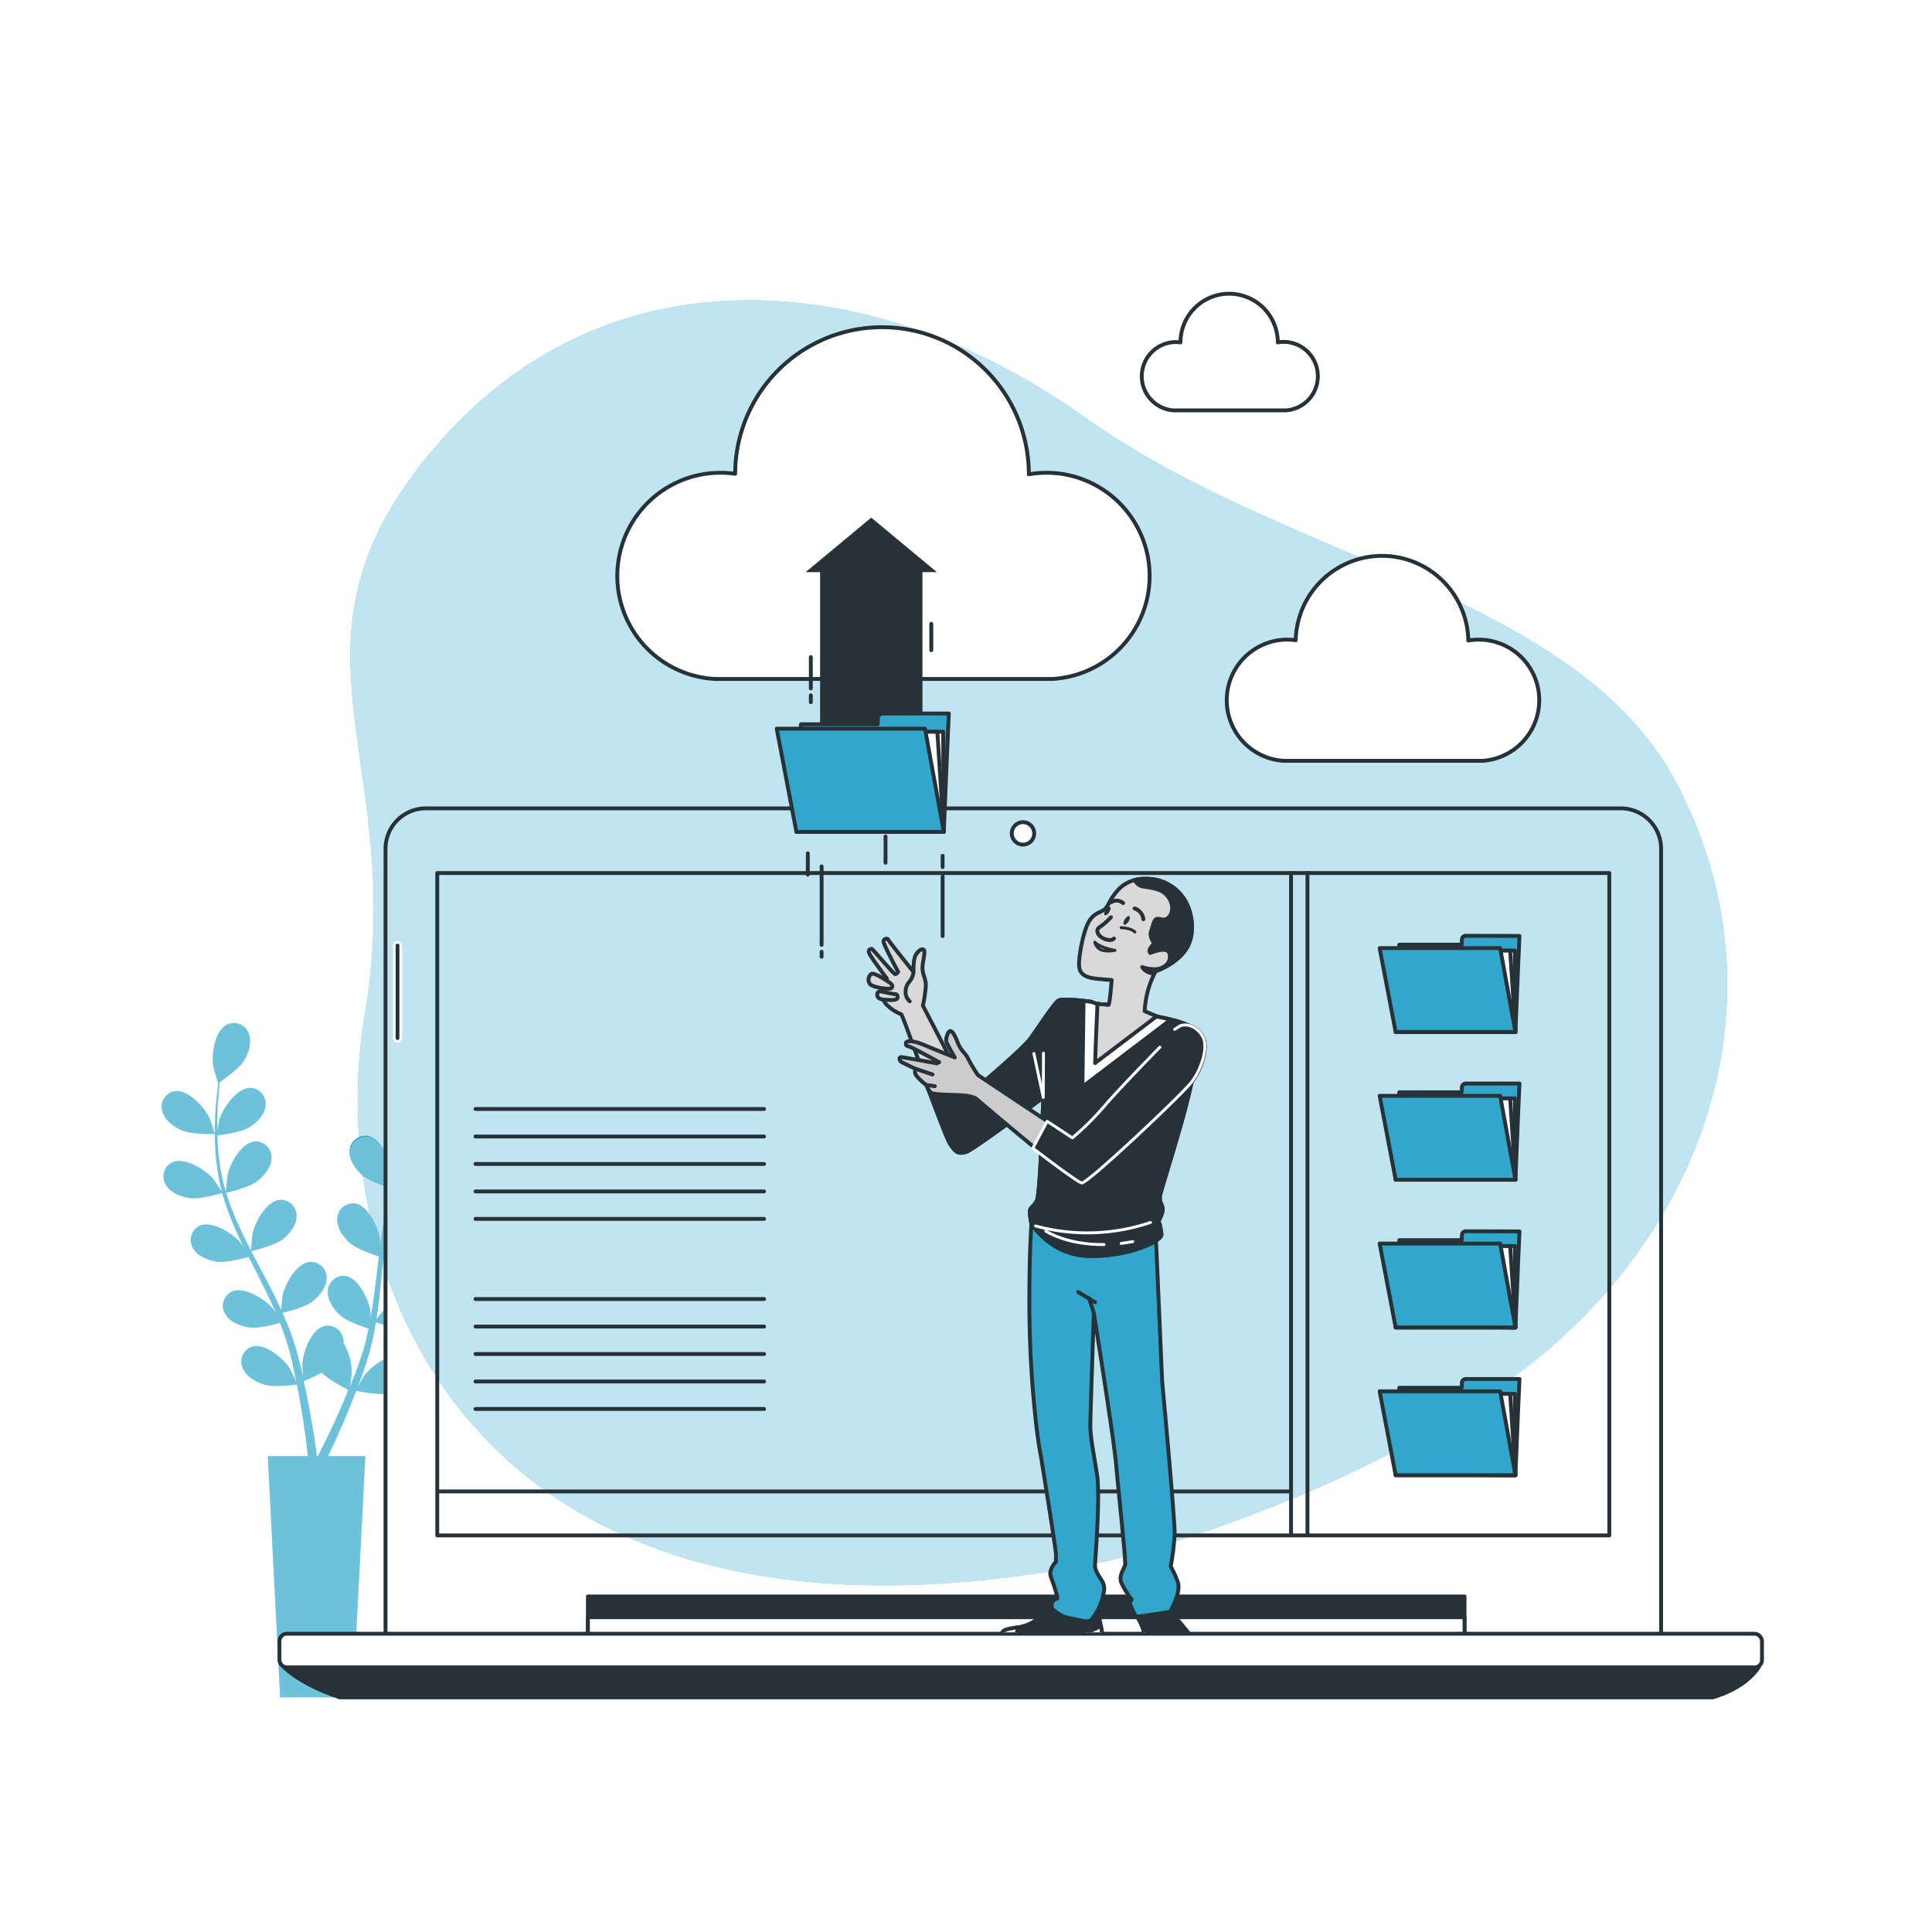 <svg class="animated" id="freepik_stories-upload" xmlns="http://www.w3.org/2000/svg" xmlns:xlink="http://www.w3.org/1999/xlink" viewBox="0 0 500 500" version="1.1" xmlns:svgjs="http://svgjs.com/svgjs"><style>svg#freepik_stories-upload:not(.animated) .animable {opacity: 0;}svg#freepik_stories-upload.animated #freepik--background-simple--inject-224 {animation: 1s 1 forwards cubic-bezier(.36,-0.01,.5,1.38) lightSpeedLeft;animation-delay: 0s;}svg#freepik_stories-upload.animated #freepik--Plants--inject-224 {animation: 1s 1 forwards cubic-bezier(.36,-0.01,.5,1.38) lightSpeedRight;animation-delay: 0s;}svg#freepik_stories-upload.animated #freepik--Device--inject-224 {animation: 1s 1 forwards cubic-bezier(.36,-0.01,.5,1.38) slideRight;animation-delay: 0s;}svg#freepik_stories-upload.animated #freepik--Character--inject-224 {animation: 1s 1 forwards cubic-bezier(.36,-0.01,.5,1.38) zoomIn;animation-delay: 0s;}svg#freepik_stories-upload.animated #freepik--Clouds--inject-224 {animation: 1s 1 forwards cubic-bezier(.36,-0.01,.5,1.38) slideDown;animation-delay: 0s;}            @keyframes lightSpeedLeft {              from {                transform: translate3d(-50%, 0, 0) skewX(20deg);                opacity: 0;              }              60% {                transform: skewX(-10deg);                opacity: 1;              }              80% {                transform: skewX(2deg);              }              to {                opacity: 1;                transform: translate3d(0, 0, 0);              }            }                    @keyframes lightSpeedRight {              from {                transform: translate3d(50%, 0, 0) skewX(-20deg);                opacity: 0;              }              60% {                transform: skewX(10deg);                opacity: 1;              }              80% {                transform: skewX(-2deg);              }              to {                opacity: 1;                transform: translate3d(0, 0, 0);              }            }                    @keyframes slideRight {                0% {                    opacity: 0;                    transform: translateX(30px);                }                100% {                    opacity: 1;                    transform: translateX(0);                }            }                    @keyframes zoomIn {                0% {                    opacity: 0;                    transform: scale(0.5);                }                100% {                    opacity: 1;                    transform: scale(1);                }            }                    @keyframes slideDown {                0% {                    opacity: 0;                    transform: translateY(-30px);                }                100% {                    opacity: 1;                    transform: translateY(0);                }            }        </style><g id="freepik--background-simple--inject-224" class="animable" style="transform-origin: 268.832px 243.996px;"><path d="M286.92,403.93S358,386.7,402,348.14s57.89-96,32-145.26-100.23-57.08-153.43-95-122-44.78-167,6.71-7.75,80.67-19.14,147.74S121.23,437.65,286.92,403.93Z" style="fill: rgb(48, 167, 203); transform-origin: 268.832px 243.996px;" id="el8qvydo6s5v4" class="animable"></path><g id="elkzb7rsbwqwh"><path d="M286.92,403.93S358,386.7,402,348.14s57.89-96,32-145.26-100.23-57.08-153.43-95-122-44.78-167,6.71-7.75,80.67-19.14,147.74S121.23,437.65,286.92,403.93Z" style="fill: rgb(255, 255, 255); opacity: 0.7; transform-origin: 268.832px 243.996px;" class="animable"></path></g></g><g id="freepik--Plants--inject-224" class="animable" style="transform-origin: 85.935px 352.018px;"><g style="clip-path: url(&quot;#freepik--clip-path--inject-224&quot;); transform-origin: 85.935px 352.018px;" id="elv3ve1h3fq7" class="animable"><path d="M108.24,293.87c.06,0,1.1-4,1.14-4.29.42-3-.55-9.18-3.65-10.68a4.08,4.08,0,0,0-5.55,2.46c-.83,2.28.23,5.09,1.47,7C103.12,290.64,108.24,293.86,108.24,293.87Z" style="fill: rgb(48, 167, 203); transform-origin: 104.679px 286.206px;" id="ellg619fw3y4d" class="animable"></path><path d="M126.29,272c-3.43-.36-7.49,4.33-8.75,7.14-.1.24-1.36,4.24-1.3,4.23h.08c-.65.74-1.34,1.54-2.07,2.42-1.34,1.65-2.84,3.52-4.33,5.67a71.2,71.2,0,0,0-4.49,7.15,52.4,52.4,0,0,0-3.84,8.64l0,.11c0-1,0-3.83-.06-4.05-.39-3.05-3-8.71-6.34-9.34a4.07,4.07,0,0,0-4.7,3.84c-.2,2.42,1.56,4.85,3.27,6.38,1.93,1.72,7.3,3.4,7.73,3.53A71.06,71.06,0,0,0,99.19,317c-.33,1.84-.6,3.7-.85,5.58,0-.87,0-1.65,0-1.76-.39-3.05-3-8.72-6.34-9.34a4.07,4.07,0,0,0-4.7,3.83c-.2,2.43,1.56,4.85,3.27,6.38s6.29,3.07,7.49,3.46l-.27,2.16c-.41,3.45-.81,6.91-1.3,10.28-.17,1.19-.39,2.35-.6,3.52,0-.78,0-1.43,0-1.53-.4-3.05-3-8.71-6.34-9.34a4.07,4.07,0,0,0-4.7,3.84c-.2,2.42,1.56,4.85,3.27,6.38s5.84,2.92,7.27,3.38c-.25,1.19-.5,2.38-.79,3.52-.22.77-.38,1.53-.65,2.3s-.49,1.51-.73,2.26c-.52,1.42-1,2.89-1.58,4.27-.37,1-.74,1.87-1.11,2.78.19-1.18.51-3.5.51-3.7a15.86,15.86,0,0,0-2.12-7.7,4.54,4.54,0,0,0-.06-.9,4.07,4.07,0,0,0-5-3.46c-3.33.89-5.44,6.73-5.6,9.8,0,.18.11,2.16.2,3.41-.16-.73-.32-1.43-.5-2.17-.35-1.48-.74-2.94-1.16-4.51-.22-.75-.45-1.51-.69-2.27s-.53-1.55-.8-2.33c-.66-1.8-1.41-3.6-2.21-5.38,1.29-.31,5.85-1.48,7.68-2.88s3.75-3.69,3.73-6.12a4.07,4.07,0,0,0-4.4-4.17c-3.42.37-6.4,5.82-7,8.84,0,.19-.24,2.4-.33,3.61-.49-1.07-1-2.14-1.5-3.21-1.53-3.08-3.18-6.15-4.8-9.22l-1.48-2.83c.46-.11,5.91-1.37,8-2.95,1.82-1.39,3.76-3.68,3.74-6.11a4.08,4.08,0,0,0-4.4-4.18c-3.43.37-6.4,5.83-7,8.84,0,.23-.34,3.41-.37,4.23-1.08-2.08-2.13-4.16-3.09-6.25a70,70,0,0,1-3.36-8.69c.21,0,5.91-1.34,8-2.95,1.82-1.4,3.75-3.69,3.73-6.12a4.07,4.07,0,0,0-4.4-4.17c-3.42.37-6.39,5.83-7,8.84,0,.2-.26,2.62-.34,3.78l-.19,0a51.43,51.43,0,0,1-1.75-9.2c-.2-1.71-.28-3.36-.33-5,1.08-.13,6-.79,8.08-2s4.14-3.26,4.39-5.68a4.08,4.08,0,0,0-3.92-4.63c-3.44,0-7,5.09-7.94,8,0,.16-.4,1.83-.63,3.06,0-.73,0-1.47,0-2.17,0-2.6.17-5,.34-7.1.1-1.2.21-2.28.33-3.29,1-.69,5-3.5,6.21-5.51s2.17-4.79,1.28-7.06a4.08,4.08,0,0,0-5.61-2.3C55.51,266.83,54.7,273,55.21,276c0,.27,1.2,4.29,1.25,4.25l.06,0c-.13,1-.26,2-.39,3.16-.21,2.11-.42,4.5-.48,7.11a71.89,71.89,0,0,0,.2,8.45,53,53,0,0,0,1.56,9.32s0,.08,0,.11c-.55-.85-2.14-3.18-2.28-3.35-2-2.32-7.27-5.63-10.44-4.29a4.07,4.07,0,0,0-1.81,5.79c1.17,2.14,4,3.19,6.25,3.52,2.56.37,8-1.19,8.39-1.32a72.55,72.55,0,0,0,3.27,9.06c.74,1.72,1.54,3.43,2.37,5.13-.49-.72-.94-1.36-1-1.45-2-2.32-7.27-5.63-10.44-4.29A4.09,4.09,0,0,0,49.94,323c1.17,2.13,4,3.19,6.25,3.52s6.94-.91,8.16-1.25l1,1.95c1.56,3.11,3.14,6.21,4.59,9.3.51,1.08,1,2.17,1.44,3.26-.44-.64-.81-1.17-.88-1.25-2-2.33-7.27-5.64-10.44-4.29a4.07,4.07,0,0,0-1.8,5.79c1.17,2.13,4,3.18,6.25,3.52s6.48-.79,7.93-1.19c.45,1.12.89,2.26,1.27,3.37.25.77.53,1.49.74,2.27s.42,1.54.64,2.29c.35,1.48.72,3,1,4.44.22,1,.42,2,.61,2.93-.49-1.09-1.51-3.2-1.62-3.37-1.63-2.6-6.33-6.67-9.67-5.82a4.07,4.07,0,0,0-2.66,5.45c.84,2.28,3.45,3.75,5.65,4.42,2.42.74,7.77.06,8.44,0,.32,1.6.62,3.16.87,4.63.91,5.12,1.46,9.41,1.81,12.42.06.53.11,1,.16,1.46H69.31l3.19,62.42H91.34l3.2-62.42H84.88l.22-.44c1.32-2.77,3.16-6.73,5.15-11.59.63-1.53,1.27-3.18,1.92-4.88.64.13,6,1.21,8.42.65,2.24-.5,5-1.77,6-4a4.08,4.08,0,0,0-2.25-5.63c-3.27-1.1-8.25,2.61-10.08,5.08-.11.15-1.1,1.87-1.71,3,.26-.7.52-1.37.78-2.09.52-1.42,1-2.86,1.52-4.4.22-.75.45-1.51.68-2.28s.41-1.58.62-2.38c.44-1.87.8-3.78,1.12-5.71,1.24.45,5.69,2,8,1.84s5.17-1,6.49-3a4.07,4.07,0,0,0-1.37-5.91c-3.06-1.58-8.55,1.33-10.73,3.5-.13.13-1.52,1.87-2.27,2.83.19-1.16.37-2.32.52-3.51.42-3.41.75-6.88,1.08-10.34l.33-3.17c.44.16,5.69,2.11,8.27,1.93,2.29-.16,5.16-1,6.49-3a4.07,4.07,0,0,0-1.37-5.91c-3.06-1.58-8.55,1.33-10.73,3.5-.16.17-2.16,2.66-2.64,3.32.25-2.32.52-4.64.87-6.91a72.22,72.22,0,0,1,2-9.1c.2.08,5.67,2.14,8.31,2,2.29-.16,5.16-1,6.49-3a4.07,4.07,0,0,0-1.37-5.91c-3.06-1.58-8.55,1.33-10.73,3.5-.14.15-1.66,2.05-2.37,3l-.17-.09a51.47,51.47,0,0,1,3.61-8.64c.78-1.54,1.62-3,2.46-4.32,1,.49,5.47,2.67,7.87,2.76s5.25-.42,6.79-2.3a4.09,4.09,0,0,0-.71-6c-2.87-1.91-8.65.39-11,2.3-.13.11-1.35,1.31-2.22,2.21.39-.61.78-1.25,1.17-1.83,1.44-2.17,2.89-4.07,4.19-5.74.75-.94,1.44-1.78,2.1-2.56,1.21,0,6.09-.17,8.22-1.17s4.46-2.8,5-5.18A4.08,4.08,0,0,0,126.29,272ZM88.37,364c-2.07,4.76-4,8.65-5.35,11.35-.27.54-.52,1-.75,1.47H82c-.07-.53-.14-1.1-.23-1.75-.42-3-1.08-7.36-2.1-12.5-.32-1.63-.69-3.36-1.09-5.14a45,45,0,0,0,4.71-2.21c1.76,1.91,6.28,4.14,6.86,4.43C89.58,361.14,89,362.6,88.37,364Z" style="fill: rgb(48, 167, 203); transform-origin: 86.17px 352.018px;" id="elznnyiieemte" class="animable"></path><path d="M47.08,292.54c2.47,1.08,8.52.94,8.53.94s-1.3-4-1.42-4.2c-1.33-2.77-5.52-7.36-8.94-6.89a4.08,4.08,0,0,0-3.27,5.1C42.55,289.86,45,291.62,47.08,292.54Z" style="fill: rgb(48, 167, 203); transform-origin: 48.723px 287.921px;" id="elzsg8oqkvpno" class="animable"></path><g id="elciq33v5chs"><path d="M47.08,292.54c2.47,1.08,8.52.94,8.53.94s-1.3-4-1.42-4.2c-1.33-2.77-5.52-7.36-8.94-6.89a4.08,4.08,0,0,0-3.27,5.1C42.55,289.86,45,291.62,47.08,292.54Z" style="fill: rgb(255, 255, 255); opacity: 0.3; transform-origin: 48.723px 287.921px;" class="animable"></path></g><g id="elnf7j5667j4k"><path d="M108.24,293.87c.06,0,1.1-4,1.14-4.29.42-3-.55-9.18-3.65-10.68a4.08,4.08,0,0,0-5.55,2.46c-.83,2.28.23,5.09,1.47,7C103.12,290.64,108.24,293.86,108.24,293.87Z" style="fill: rgb(255, 255, 255); opacity: 0.3; transform-origin: 104.679px 286.206px;" class="animable"></path></g><g id="elgwf7nka43qc"><path d="M57.56,308.73a72.55,72.55,0,0,0,3.27,9.06c.74,1.72,1.54,3.43,2.37,5.13-.49-.72-.94-1.36-1-1.45-2-2.32-7.27-5.63-10.44-4.29A4.09,4.09,0,0,0,49.94,323c1.17,2.13,4,3.19,6.25,3.52s6.94-.91,8.16-1.25l1,1.95c1.56,3.11,3.14,6.21,4.59,9.3.51,1.08,1,2.17,1.44,3.26-.44-.64-.81-1.17-.88-1.25-2-2.33-7.27-5.64-10.44-4.29a4.07,4.07,0,0,0-1.8,5.79c1.17,2.13,4,3.18,6.25,3.52s6.48-.79,7.93-1.19c.45,1.12.89,2.26,1.27,3.37.25.77.53,1.49.74,2.27s.42,1.54.64,2.29c.35,1.48.72,3,1,4.44.22,1,.42,2,.61,2.93-.49-1.09-1.51-3.2-1.62-3.37-1.63-2.6-6.33-6.67-9.67-5.82a4.07,4.07,0,0,0-2.66,5.45c.84,2.28,3.45,3.75,5.65,4.42,2.42.74,7.77.06,8.44,0,.32,1.6.62,3.16.87,4.63.91,5.12,1.46,9.41,1.81,12.42.06.53.11,1,.16,1.46H69.31l3.19,62.42H91.34l3.2-62.42H84.88l.22-.44c1.32-2.77,3.16-6.73,5.15-11.59.63-1.53,1.27-3.18,1.92-4.88.64.13,6,1.21,8.42.65,2.24-.5,5-1.77,6-4a4.08,4.08,0,0,0-2.25-5.63c-3.27-1.1-8.25,2.61-10.08,5.08-.11.15-1.1,1.87-1.71,3,.26-.7.52-1.37.78-2.09.52-1.42,1-2.86,1.52-4.4.22-.75.45-1.51.68-2.28s.41-1.58.62-2.38c.44-1.87.8-3.78,1.12-5.71,1.24.45,5.69,2,8,1.84s5.17-1,6.49-3a4.07,4.07,0,0,0-1.37-5.91c-3.06-1.58-8.55,1.33-10.73,3.5-.13.13-1.52,1.87-2.27,2.83.19-1.16.37-2.32.52-3.51.42-3.41.75-6.88,1.08-10.34l.33-3.17c.44.16,5.69,2.11,8.27,1.93,2.29-.16,5.16-1,6.49-3a4.07,4.07,0,0,0-1.37-5.91c-3.06-1.58-8.55,1.33-10.73,3.5-.16.17-2.16,2.66-2.64,3.32.25-2.32.52-4.64.87-6.91a72.22,72.22,0,0,1,2-9.1c.2.08,5.67,2.14,8.31,2,2.29-.16,5.16-1,6.49-3a4.07,4.07,0,0,0-1.37-5.91c-3.06-1.58-8.55,1.33-10.73,3.5-.14.15-1.66,2.05-2.37,3l-.17-.09a51.47,51.47,0,0,1,3.61-8.64c.78-1.54,1.62-3,2.46-4.32,1,.49,5.47,2.67,7.87,2.76s5.25-.42,6.79-2.3a4.09,4.09,0,0,0-.71-6c-2.87-1.91-8.65.39-11,2.3-.13.11-1.35,1.31-2.22,2.21.39-.61.78-1.25,1.17-1.83,1.44-2.17,2.89-4.07,4.19-5.74.75-.94,1.44-1.78,2.1-2.56,1.21,0,6.09-.17,8.22-1.17s4.46-2.8,5-5.18a4.08,4.08,0,0,0-3.41-5c-3.43-.36-7.49,4.33-8.75,7.14-.1.24-1.36,4.24-1.3,4.23h.08c-.65.74-1.34,1.54-2.07,2.42-1.34,1.65-2.84,3.52-4.33,5.67a71.2,71.2,0,0,0-4.49,7.15,52.4,52.4,0,0,0-3.84,8.64l0,.11c0-1,0-3.83-.06-4.05-.39-3.05-3-8.71-6.34-9.34a4.07,4.07,0,0,0-4.7,3.84c-.2,2.42,1.56,4.85,3.27,6.38,1.93,1.72,7.3,3.4,7.73,3.53A71.06,71.06,0,0,0,99.19,317c-.33,1.84-.6,3.7-.85,5.58,0-.87,0-1.65,0-1.76-.39-3.05-3-8.72-6.34-9.34a4.07,4.07,0,0,0-4.7,3.83c-.2,2.43,1.56,4.85,3.27,6.38s6.29,3.07,7.49,3.46l-.27,2.16c-.41,3.45-.81,6.91-1.3,10.28-.17,1.19-.39,2.35-.6,3.52,0-.78,0-1.43,0-1.53-.4-3.05-3-8.71-6.34-9.34a4.07,4.07,0,0,0-4.7,3.84c-.2,2.42,1.56,4.85,3.27,6.38s5.84,2.92,7.27,3.38c-.25,1.19-.5,2.38-.79,3.52-.22.77-.38,1.53-.65,2.3s-.49,1.51-.73,2.26c-.52,1.42-1,2.89-1.58,4.27-.37,1-.74,1.87-1.11,2.78.19-1.18.51-3.5.51-3.7a15.86,15.86,0,0,0-2.12-7.7,4.54,4.54,0,0,0-.06-.9,4.07,4.07,0,0,0-5-3.46c-3.33.89-5.44,6.73-5.6,9.8,0,.18.11,2.16.2,3.41-.16-.73-.32-1.43-.5-2.17-.35-1.48-.74-2.94-1.16-4.51-.22-.75-.45-1.51-.69-2.27s-.53-1.55-.8-2.33c-.66-1.8-1.41-3.6-2.21-5.38,1.29-.31,5.85-1.48,7.68-2.88s3.75-3.69,3.73-6.12a4.07,4.07,0,0,0-4.4-4.17c-3.42.37-6.4,5.82-7,8.84,0,.19-.24,2.4-.33,3.61-.49-1.07-1-2.14-1.5-3.21-1.53-3.08-3.18-6.15-4.8-9.22l-1.48-2.83c.46-.11,5.91-1.37,8-2.95,1.82-1.39,3.76-3.68,3.74-6.11a4.08,4.08,0,0,0-4.4-4.18c-3.43.37-6.4,5.83-7,8.84,0,.23-.34,3.41-.37,4.23-1.08-2.08-2.13-4.16-3.09-6.25a70,70,0,0,1-3.36-8.69c.21,0,5.91-1.34,8-2.95,1.82-1.4,3.75-3.69,3.73-6.12a4.07,4.07,0,0,0-4.4-4.17c-3.42.37-6.39,5.83-7,8.84,0,.2-.26,2.62-.34,3.78l-.19,0a51.43,51.43,0,0,1-1.75-9.2c-.2-1.71-.28-3.36-.33-5,1.08-.13,6-.79,8.08-2s4.14-3.26,4.39-5.68a4.08,4.08,0,0,0-3.92-4.63c-3.44,0-7,5.09-7.94,8,0,.16-.4,1.83-.63,3.06,0-.73,0-1.47,0-2.17,0-2.6.17-5,.34-7.1.1-1.2.21-2.28.33-3.29,1-.69,5-3.5,6.21-5.51s2.17-4.79,1.28-7.06a4.08,4.08,0,0,0-5.61-2.3C55.51,266.83,54.7,273,55.21,276c0,.27,1.2,4.29,1.25,4.25l.06,0c-.13,1-.26,2-.39,3.16-.21,2.11-.42,4.5-.48,7.11a71.89,71.89,0,0,0,.2,8.45,53,53,0,0,0,1.56,9.32s0,.08,0,.11c-.55-.85-2.14-3.18-2.28-3.35-2-2.32-7.27-5.63-10.44-4.29a4.07,4.07,0,0,0-1.81,5.79c1.17,2.14,4,3.19,6.25,3.52C51.73,310.42,57.13,308.86,57.56,308.73ZM83.33,355.2c1.76,1.91,6.28,4.14,6.86,4.43-.61,1.51-1.22,3-1.82,4.35-2.07,4.76-4,8.65-5.35,11.35-.27.54-.52,1-.75,1.47H82c-.07-.53-.14-1.1-.23-1.75-.42-3-1.08-7.36-2.1-12.5-.32-1.63-.69-3.36-1.09-5.14A45,45,0,0,0,83.33,355.2Z" style="fill: rgb(255, 255, 255); opacity: 0.3; transform-origin: 86.135px 352.018px;" class="animable"></path></g></g></g><g id="freepik--Device--inject-224" class="animable" style="transform-origin: 264.16px 324.24px;"><path d="M110.23,209.2h309.2a10.46,10.46,0,0,1,10.46,10.46V423.48a0,0,0,0,1,0,0H99.77a0,0,0,0,1,0,0V219.66A10.46,10.46,0,0,1,110.23,209.2Z" style="fill: none; stroke: rgb(38, 50, 56); stroke-linecap: round; stroke-linejoin: round; transform-origin: 264.83px 316.34px;" id="elzkpk2rosg1b" class="animable"></path><rect x="113.16" y="225.94" width="303.33" height="171.42" style="fill: none; stroke: rgb(38, 50, 56); stroke-linecap: round; stroke-linejoin: round; transform-origin: 264.825px 311.65px;" id="elzpkd1iyrbai" class="animable"></rect><rect x="152.15" y="413.16" width="226.87" height="11.18" style="fill: rgb(38, 50, 56); stroke: rgb(38, 50, 56); stroke-linecap: round; stroke-linejoin: round; transform-origin: 265.585px 418.75px;" id="elrrnpzefkzdg" class="animable"></rect><rect x="152.15" y="418.54" width="226.87" height="5.8" style="fill: rgb(255, 255, 255); stroke: rgb(38, 50, 56); stroke-linecap: round; stroke-linejoin: round; transform-origin: 265.585px 421.44px;" id="elw0jkh62tvd" class="animable"></rect><path d="M73.07,431s3.73,4.56,14.91,8.28H443.19s8.28-2.07,12-7.86Z" style="fill: rgb(38, 50, 56); stroke: rgb(38, 50, 56); stroke-linecap: round; stroke-linejoin: round; transform-origin: 264.13px 435.14px;" id="elff4jwie9hxd" class="animable"></path><rect x="72.32" y="422.81" width="383.68" height="8.7" rx="1.89" style="fill: rgb(255, 255, 255); stroke: rgb(38, 50, 56); stroke-linecap: round; stroke-linejoin: round; transform-origin: 264.16px 427.16px;" id="elk5d8y3ef7hj" class="animable"></rect><path d="M267.65,215.68a2.9,2.9,0,1,0-2.89,2.9A2.89,2.89,0,0,0,267.65,215.68Z" style="fill: rgb(255, 255, 255); stroke: rgb(38, 50, 56); stroke-linecap: round; stroke-linejoin: round; transform-origin: 264.75px 215.68px;" id="el5bf1zz12p1m" class="animable"></path><path d="M102.88,269.5h0a.83.83,0,0,1-.83-.82v-24a.83.83,0,0,1,.83-.82h0a.83.83,0,0,1,.83.82v24A.83.83,0,0,1,102.88,269.5Z" style="fill: rgb(38, 50, 56); stroke: rgb(255, 255, 255); stroke-miterlimit: 10; stroke-width: 0.692px; transform-origin: 102.88px 256.68px;" id="elaewnzkpxv17" class="animable"></path><line x1="334.12" y1="225.94" x2="334.12" y2="397.3" style="fill: none; stroke: rgb(38, 50, 56); stroke-linecap: round; stroke-linejoin: round; transform-origin: 334.12px 311.62px;" id="el7r6aqwnb4pj" class="animable"></line><line x1="338.37" y1="225.94" x2="338.37" y2="397.3" style="fill: none; stroke: rgb(38, 50, 56); stroke-linecap: round; stroke-linejoin: round; transform-origin: 338.37px 311.62px;" id="elfr3n5p29g9o" class="animable"></line><line x1="113.33" y1="385.98" x2="334.12" y2="385.98" style="fill: none; stroke: rgb(38, 50, 56); stroke-linecap: round; stroke-linejoin: round; transform-origin: 223.725px 385.98px;" id="elisjcv6rv03b" class="animable"></line><line x1="123.06" y1="364.64" x2="197.74" y2="364.64" style="fill: none; stroke: rgb(38, 50, 56); stroke-linecap: round; stroke-linejoin: round; transform-origin: 160.4px 364.64px;" id="el723kzambcp9" class="animable"></line><line x1="123.06" y1="357.53" x2="197.74" y2="357.53" style="fill: none; stroke: rgb(38, 50, 56); stroke-linecap: round; stroke-linejoin: round; transform-origin: 160.4px 357.53px;" id="elzjz6mywhdzd" class="animable"></line><line x1="123.06" y1="350.42" x2="197.74" y2="350.42" style="fill: none; stroke: rgb(38, 50, 56); stroke-linecap: round; stroke-linejoin: round; transform-origin: 160.4px 350.42px;" id="elxa7whxs6zx" class="animable"></line><line x1="123.06" y1="343.31" x2="197.74" y2="343.31" style="fill: none; stroke: rgb(38, 50, 56); stroke-linecap: round; stroke-linejoin: round; transform-origin: 160.4px 343.31px;" id="elgracq1fb1ov" class="animable"></line><line x1="123.06" y1="336.19" x2="197.74" y2="336.19" style="fill: none; stroke: rgb(38, 50, 56); stroke-linecap: round; stroke-linejoin: round; transform-origin: 160.4px 336.19px;" id="elcthnxa8g5ha" class="animable"></line><line x1="123.06" y1="315.45" x2="197.74" y2="315.45" style="fill: none; stroke: rgb(38, 50, 56); stroke-linecap: round; stroke-linejoin: round; transform-origin: 160.4px 315.45px;" id="el8qj4dfs2cj8" class="animable"></line><line x1="123.06" y1="308.34" x2="197.74" y2="308.34" style="fill: none; stroke: rgb(38, 50, 56); stroke-linecap: round; stroke-linejoin: round; transform-origin: 160.4px 308.34px;" id="el23scgqjbqr4" class="animable"></line><line x1="123.06" y1="301.23" x2="197.74" y2="301.23" style="fill: none; stroke: rgb(38, 50, 56); stroke-linecap: round; stroke-linejoin: round; transform-origin: 160.4px 301.23px;" id="el5k3owwcl1ku" class="animable"></line><line x1="123.06" y1="294.12" x2="197.74" y2="294.12" style="fill: none; stroke: rgb(38, 50, 56); stroke-linecap: round; stroke-linejoin: round; transform-origin: 160.4px 294.12px;" id="el319uz5cyz7q" class="animable"></line><line x1="123.06" y1="287" x2="197.74" y2="287" style="fill: none; stroke: rgb(38, 50, 56); stroke-linecap: round; stroke-linejoin: round; transform-origin: 160.4px 287px;" id="elnwzd1h5721h" class="animable"></line><path d="M379.34,242.18a1,1,0,0,0-1,1l-.06,1.3H362.14l-.95,22.63h31l.71-17.15.24-5.48.1-2.26Z" style="fill: rgb(48, 167, 203); stroke: rgb(38, 50, 56); stroke-linecap: round; stroke-linejoin: round; transform-origin: 377.215px 254.645px;" id="elr4r31nwwzy" class="animable"></path><polygon points="392.19 267.07 392.05 246.02 362.26 246.02 362.5 266.82 392.19 267.07" style="fill: rgb(255, 255, 255); stroke: rgb(38, 50, 56); stroke-linecap: round; stroke-linejoin: round; transform-origin: 377.225px 256.545px;" id="elrrre46fghpd" class="animable"></polygon><polygon points="392.19 267.07 390.83 246.02 361.04 246.02 361.28 266.82 392.19 267.07" style="fill: rgb(255, 255, 255); stroke: rgb(38, 50, 56); stroke-linecap: round; stroke-linejoin: round; transform-origin: 376.615px 256.545px;" id="el7btcgqh314b" class="animable"></polygon><polygon points="361.19 267.07 357.05 245.37 388.24 245.37 392.19 267.07 361.19 267.07" style="fill: rgb(48, 167, 203); stroke: rgb(38, 50, 56); stroke-linecap: round; stroke-linejoin: round; transform-origin: 374.62px 256.22px;" id="elbugiw9smyr" class="animable"></polygon><path d="M379.34,280.42a1,1,0,0,0-1,.95l-.06,1.31H362.14l-.95,22.63h31l.71-17.16.24-5.47.1-2.26Z" style="fill: rgb(48, 167, 203); stroke: rgb(38, 50, 56); stroke-linecap: round; stroke-linejoin: round; transform-origin: 377.215px 292.865px;" id="elps5f9t6zm2" class="animable"></path><polygon points="392.19 305.31 392.05 284.26 362.26 284.26 362.5 305.05 392.19 305.31" style="fill: rgb(255, 255, 255); stroke: rgb(38, 50, 56); stroke-linecap: round; stroke-linejoin: round; transform-origin: 377.225px 294.785px;" id="elx7u274mvqkg" class="animable"></polygon><polygon points="392.19 305.31 390.83 284.26 361.04 284.26 361.28 305.05 392.19 305.31" style="fill: rgb(255, 255, 255); stroke: rgb(38, 50, 56); stroke-linecap: round; stroke-linejoin: round; transform-origin: 376.615px 294.785px;" id="el815tjwflarr" class="animable"></polygon><polygon points="361.19 305.31 357.05 283.6 388.24 283.6 392.19 305.31 361.19 305.31" style="fill: rgb(48, 167, 203); stroke: rgb(38, 50, 56); stroke-linecap: round; stroke-linejoin: round; transform-origin: 374.62px 294.455px;" id="elywtqz2nv0ka" class="animable"></polygon><path d="M379.34,318.65a1,1,0,0,0-1,1l-.06,1.3H362.14l-.95,22.63h31l.71-17.15.24-5.48.1-2.26Z" style="fill: rgb(48, 167, 203); stroke: rgb(38, 50, 56); stroke-linecap: round; stroke-linejoin: round; transform-origin: 377.215px 331.115px;" id="el9svox33495a" class="animable"></path><polygon points="392.19 343.54 392.05 322.49 362.26 322.49 362.5 343.29 392.19 343.54" style="fill: rgb(255, 255, 255); stroke: rgb(38, 50, 56); stroke-linecap: round; stroke-linejoin: round; transform-origin: 377.225px 333.015px;" id="eldiahlkp3rho" class="animable"></polygon><polygon points="392.19 343.54 390.83 322.49 361.04 322.49 361.28 343.29 392.19 343.54" style="fill: rgb(255, 255, 255); stroke: rgb(38, 50, 56); stroke-linecap: round; stroke-linejoin: round; transform-origin: 376.615px 333.015px;" id="elt6docq6crc8" class="animable"></polygon><polygon points="361.19 343.54 357.05 321.83 388.24 321.83 392.19 343.54 361.19 343.54" style="fill: rgb(48, 167, 203); stroke: rgb(38, 50, 56); stroke-linecap: round; stroke-linejoin: round; transform-origin: 374.62px 332.685px;" id="elg5vvqcd3o5v" class="animable"></polygon><path d="M379.34,356.89a1,1,0,0,0-1,.95l-.06,1.31H362.14l-.95,22.63h31l.71-17.16.24-5.47.1-2.26Z" style="fill: rgb(48, 167, 203); stroke: rgb(38, 50, 56); stroke-linecap: round; stroke-linejoin: round; transform-origin: 377.215px 369.335px;" id="elbljkbm2id7d" class="animable"></path><polygon points="392.19 381.78 392.05 360.73 362.26 360.73 362.5 381.52 392.19 381.78" style="fill: rgb(255, 255, 255); stroke: rgb(38, 50, 56); stroke-linecap: round; stroke-linejoin: round; transform-origin: 377.225px 371.255px;" id="elqlilr3fgdfk" class="animable"></polygon><polygon points="392.19 381.78 390.83 360.73 361.04 360.73 361.28 381.52 392.19 381.78" style="fill: rgb(255, 255, 255); stroke: rgb(38, 50, 56); stroke-linecap: round; stroke-linejoin: round; transform-origin: 376.615px 371.255px;" id="elcl2dlnyfwu7" class="animable"></polygon><polygon points="361.19 381.78 357.05 360.07 388.24 360.07 392.19 381.78 361.19 381.78" style="fill: rgb(48, 167, 203); stroke: rgb(38, 50, 56); stroke-linecap: round; stroke-linejoin: round; transform-origin: 374.62px 370.925px;" id="el80jvr9mtj9q" class="animable"></polygon></g><g id="freepik--Character--inject-224" class="animable" style="transform-origin: 268.292px 329.258px;"><g style="clip-path: url(&quot;#freepik--clip-path-2--inject-224&quot;); transform-origin: 268.292px 329.258px;" id="el9coqdeirrij" class="animable"><path d="M294.22,418.35a11.88,11.88,0,0,1,2.12,6.67c-.2,3.44,8.3,7.19,10.63,5.77s2.73-5.26,1-7.69a74.44,74.44,0,0,0-5.16-6c-.51-.61-.51-1.11-2.13-1.11S294.83,415.92,294.22,418.35Z" style="fill: rgb(38, 50, 56); stroke: rgb(38, 50, 56); stroke-linecap: round; stroke-linejoin: round; transform-origin: 301.629px 423.544px;" id="el525vjjuwguo" class="animable"></path><path d="M308.43,423.89a9.13,9.13,0,0,1-.25,2.55c-.51,1.82-1,1.92-1,1.92l-.91-1.42-1.92.51-.1,1.82a9.24,9.24,0,0,1-3.24-.4c-1.12-.51-3.34-1.72-3.75-4.15a15.37,15.37,0,0,0-2.22-5,10.64,10.64,0,0,1,1.31,5.3c-.2,3.44,8.3,7.19,10.63,5.77C309.06,429.52,309.59,426.29,308.43,423.89Z" style="fill: rgb(255, 255, 255); stroke: rgb(38, 50, 56); stroke-linecap: round; stroke-linejoin: round; transform-origin: 302.036px 425.409px;" id="eljcwy2z2fvn" class="animable"></path><path d="M272.87,415.82a35.31,35.31,0,0,1-6.07,4.25c-3.23,1.72-7,1-7.48,2.63s2.12,3.13,8,3.94,6.88-.61,9.41-1.52,7-.2,8-.91.1-3.44-.3-6-.61-3.23-.61-3.23a10,10,0,0,1-5.67.91A20.69,20.69,0,0,0,272.87,415.82Z" style="fill: rgb(38, 50, 56); stroke: rgb(38, 50, 56); stroke-linecap: round; stroke-linejoin: round; transform-origin: 272.225px 420.93px;" id="elrv7tbd1990i" class="animable"></path><path d="M276.72,425.12c2.53-.91,7-.2,8-.91.68-.47.49-1.87.17-3.5a14.11,14.11,0,0,1-3.31,1.58,75.81,75.81,0,0,0-8,2.33,12.06,12.06,0,0,1-9.1-.51c-2.53-1-1.52-.91-1.22-1.92a1.09,1.09,0,0,0-.15-1c-1.92.35-3.48.46-3.79,1.47-.51,1.61,2.12,3.13,8,3.94S274.19,426,276.72,425.12Z" style="fill: rgb(255, 255, 255); stroke: rgb(38, 50, 56); stroke-linecap: round; stroke-linejoin: round; transform-origin: 272.219px 423.776px;" id="elrxkxzsz8aak" class="animable"></path><path d="M267.11,314.55s-.71,6.78-.71,21.65A282.71,282.71,0,0,0,268.32,370c.81,6.17,1,6.27,1.11,7.08s3.85,23.77,3.85,25.19v1.92s-2,2-1.32,3.85,1.93,5.56,1.62,5.66-1.41.61-1.41,1.52v.91a8.56,8.56,0,0,0,5.05,2.73c3.54.71,4.66,1.22,5.57-.1a15.45,15.45,0,0,0,2.53-5.16c.4-1.92.91-2.83-.31-4.75s-1.62-2.74-1.62-3.75,1.42-17.8.51-23.57S282.18,372,282.18,369s.91-29.14.91-29.14,5.16,32.27,5.77,39.25,2.53,24.69,2.32,25.8-1.72,2.83-1,4.65A24.13,24.13,0,0,0,292.9,414a1.23,1.23,0,0,0-.3,1.51c.41,1,1.22,2.73,1.62,2.84s8.6-1.22,8.6-1.22,2.93-5.06,2-7.69S303,405.6,303,405.3a67.28,67.28,0,0,0,1-8.2c.1-3.64-3.23-39.55-3.23-39.55s-1.42-32.48-1.42-32.78-.3-5.47-.3-5.47-10.73,7.09-19.93,4.05S267.11,314.55,267.11,314.55Z" style="fill: rgb(48, 167, 203); stroke: rgb(38, 50, 56); stroke-linecap: round; stroke-linejoin: round; transform-origin: 285.7px 367.064px;" id="el1nh4jns17n8" class="animable"></path><line x1="283.09" y1="339.84" x2="281.88" y2="336" style="fill: none; stroke: rgb(38, 50, 56); stroke-linecap: round; stroke-linejoin: round; transform-origin: 282.485px 337.92px;" id="el6bjyed9gopc" class="animable"></line><line x1="283.39" y1="337.01" x2="279.04" y2="334.38" style="fill: none; stroke: rgb(38, 50, 56); stroke-linecap: round; stroke-linejoin: round; transform-origin: 281.215px 335.695px;" id="elxulvubw43hl" class="animable"></line><path d="M282.42,259.27s-7.37-1.07-8.54-.29-5.33,7.27-7.37,10-15.72,14.27-15.72,14.27l-11.95-23a34.59,34.59,0,0,0,.77-5.24c0-1.74-.87-2.81-.87-4.46s.78-4.08.39-4.66-1.46.1-2.14,1.26-.58,4.37-.58,4.37-6.08-7.5-6.6-8.44c-.14-.26-1.16-.2-1.16.58s3.78,7.86,3.78,7.86-.39.58-.77.58-5.73-6.4-6-6.5-1.16.1-.68,1.16,4.56,6.51,4.56,6.51a12,12,0,0,0-2.33.29.85.85,0,0,0-.09,1.36,4.22,4.22,0,0,0,1.16.77s.1.59.19,1.56a3.53,3.53,0,0,0,1.36,3.1,10.83,10.83,0,0,0,3.4,2.14c.48.09,10.88,30.6,12.53,33.32s2.43,2.81,4.27,2.32S270,284,270,284s-.77,24.94-1.65,26.69-1.84,1.75-1.84,2.91a18.78,18.78,0,0,0,.39,3s4.85,8.15,14.75,8.44,18.92-3.69,18.92-5.53a12.82,12.82,0,0,0-.68-3.4c0-.38,1.17-2.23,1-3.39s-.87-1.46-.68-3.2,8.54-26.69,8.93-34.36.48-8.25-1.36-9.6-8.64-2.53-8.64-2.53l-11.45-2.91-4.56-.39Z" style="fill: rgb(217, 217, 217); stroke: rgb(38, 50, 56); stroke-linecap: round; stroke-linejoin: round; transform-origin: 267.105px 283.998px;" id="elhyukugab5wm" class="animable"></path><path d="M309.11,275.18c.39-7.66.48-8.25-1.36-9.6s-8.64-2.53-8.64-2.53l-11.45-2.91-4.56-.39-.68-.48s-7.37-1.07-8.54-.29-5.33,7.27-7.37,10-15.72,14.27-15.72,14.27l-4-8.13L239.48,280c3,7.92,5.62,14.71,6.26,15.77,1.65,2.71,2.43,2.81,4.27,2.32S270,284,270,284s-.77,24.94-1.65,26.69-1.84,1.75-1.84,2.91a18.78,18.78,0,0,0,.39,3s4.85,8.15,14.75,8.44,18.92-3.69,18.92-5.53a12.82,12.82,0,0,0-.68-3.4c0-.38,1.17-2.23,1-3.39s-.87-1.46-.68-3.2S308.72,282.85,309.11,275.18Z" style="fill: rgb(38, 50, 56); stroke: rgb(38, 50, 56); stroke-linecap: round; stroke-linejoin: round; transform-origin: 274.41px 291.875px;" id="elkt0rvz91sfa" class="animable"></path><polyline points="270.05 272.54 270 284.01 267.57 272.65" style="fill: none; stroke: rgb(255, 255, 255); stroke-linecap: round; stroke-linejoin: round; stroke-width: 0.75px; transform-origin: 268.81px 278.275px;" id="el1schfl2kzli" class="animable"></polyline><path d="M268,317.28a51,51,0,0,0,29.74-.91" style="fill: none; stroke: rgb(255, 255, 255); stroke-linecap: round; stroke-linejoin: round; stroke-width: 0.75px; transform-origin: 282.87px 317.718px;" id="el683h3w4uc43" class="animable"></path><path d="M290.15,321.79c1-.12,1.94-.27,3-.46" style="fill: none; stroke: rgb(255, 255, 255); stroke-linecap: round; stroke-linejoin: round; stroke-width: 0.75px; transform-origin: 291.65px 321.56px;" id="elhyofjjqsgdf" class="animable"></path><path d="M270.65,318.6s5.35,3.61,15.07,3.49" style="fill: none; stroke: rgb(255, 255, 255); stroke-linecap: round; stroke-linejoin: round; stroke-width: 0.75px; transform-origin: 278.185px 320.346px;" id="elfu31c3ncdpq" class="animable"></path><path d="M236.41,251.47a4.48,4.48,0,0,1-.61,1.95c-.59,1-1.33,1.35-1.43,3.1a3.17,3.17,0,0,0,1.07,2.62" style="fill: none; stroke: rgb(38, 50, 56); stroke-linecap: round; stroke-linejoin: round; transform-origin: 235.386px 255.305px;" id="elujc8wjk9ga9" class="animable"></path><path d="M230.2,254.28s-3.88-2.71-4.66-2.23a1.81,1.81,0,0,0-.29,2.72c.88.78,4.66,1.36,5.34,1S230.82,254.68,230.2,254.28Z" style="fill: rgb(217, 217, 217); stroke: rgb(38, 50, 56); stroke-linecap: round; stroke-linejoin: round; transform-origin: 227.847px 253.936px;" id="el4d0y9ti2u7b" class="animable"></path><path d="M231.4,257.29s-2.71-.58-3.37-.69-1.05.26-1,.95.72,1.12,1.77,1.16,3.38.43,3.48-.58A.7.7,0,0,0,231.4,257.29Z" style="fill: rgb(217, 217, 217); stroke: rgb(38, 50, 56); stroke-linecap: round; stroke-linejoin: round; transform-origin: 229.663px 257.699px;" id="ele0iolkdbuxm" class="animable"></path><path d="M287.69,253.62s5.41-.17,7.25-1.05" style="fill: none; stroke: rgb(38, 50, 56); stroke-linecap: round; stroke-linejoin: round; transform-origin: 291.315px 253.095px;" id="elca9upuzpz3r" class="animable"></path><path d="M300.19,271s-11,11.23-14.57,15.48a70.86,70.86,0,0,1-8.09,8l-24.45-16.25a45.62,45.62,0,0,1-2.53-4.25c-.71-1.52-1.82-1.92-2.73-4.25s-1.83-3.84-2.53-2.22-.41,2.12,0,2.93,1.82,3.24,1.82,3.24-6.07-2.43-8.2-3.34-4.35-1.21-4.45-.4.31.7,1.32,1.11,7.28,3.84,7.28,3.84l-.61.31s-8.29-1.52-9.1-1.62-.61,1,0,1.31,3.74,1.82,3.74,1.82-.71.61.1,1.72a14.46,14.46,0,0,0,2.63,2.43,3.83,3.83,0,0,0,1.12,1.92c.81.61,6.07.51,8.29.71a9.81,9.81,0,0,1,3.24.71s25.77,22,27.49,22,25.69-22.66,28.32-26,4.55-9.2,2.94-11.93-4.15-3.34-5.77-2.74" style="fill: rgb(204, 204, 204); stroke: rgb(38, 50, 56); stroke-linecap: round; stroke-linejoin: round; transform-origin: 272.312px 285.76px;" id="el37znkms0m6n" class="animable"></path><path d="M237.09,276.65s3.24,1.12,4.25,1.42" style="fill: rgb(255, 255, 255); stroke: rgb(38, 50, 56); stroke-linecap: round; stroke-linejoin: round; transform-origin: 239.215px 277.36px;" id="elg2r1tg0e4br" class="animable"></path><line x1="239.82" y1="280.8" x2="241.95" y2="281.1" style="fill: rgb(255, 255, 255); stroke: rgb(38, 50, 56); stroke-linecap: round; stroke-linejoin: round; transform-origin: 240.885px 280.95px;" id="el5iiqmw4rgck" class="animable"></line><path d="M300.19,271s-11,11.23-14.57,15.48a70.86,70.86,0,0,1-8.09,8L271,290.19l-3.7,6.95c6.45,4.93,12,9,12.67,9,1.71,0,25.69-22.66,28.32-26s4.55-9.2,2.94-11.93-4.15-3.34-5.77-2.74l-1.47.93" style="fill: rgb(38, 50, 56); stroke: rgb(255, 255, 255); stroke-linecap: round; stroke-linejoin: round; stroke-width: 0.75px; transform-origin: 289.56px 285.7px;" id="elh4kgouvpa2o" class="animable"></path><path d="M299.11,263.05l-11.45-2.91-3.64-.32-1.6-.55s-.83-.12-2-.25l-.29,22.25L303,263.87C301,263.37,299.11,263.05,299.11,263.05Z" style="fill: rgb(255, 255, 255); stroke: rgb(38, 50, 56); stroke-linecap: round; stroke-linejoin: round; transform-origin: 291.565px 270.145px;" id="el36pkqcp1j1e" class="animable"></path><path d="M296.25,227.43a9.15,9.15,0,0,0-6.47,2.44c-2.62,2.7-2.79,4.45-3.84,5.41s-3.06.87-4.45,3.84-2.45,9.17-2.19,11.18,2,2.62,3.67,2.88,4.72.44,4.72.44-.45,6.56-.88,6.46-2.79-.26-2.79-.26-.44,10.22-.52,12.75l-.09,2.54L299.36,263l-3.11-1.3a24.36,24.36,0,0,1,1-5.94,28,28,0,0,1,1.83-4.45s5-1.66,7.69-5.41c2.17-3,2.1-7.33.92-10.71a11.49,11.49,0,0,0-9.06-7.63A12,12,0,0,0,296.25,227.43Z" style="fill: rgb(217, 217, 217); stroke: rgb(38, 50, 56); stroke-linecap: round; stroke-linejoin: round; transform-origin: 293.884px 251.264px;" id="el9s90xf99on" class="animable"></path><path d="M287.51,237.38a16.35,16.35,0,0,1-2.88,2.53c-1.4.87-.35,2.53,1.4,3.14s2.27-.17,2.27-.17" style="fill: none; stroke: rgb(38, 50, 56); stroke-linecap: round; stroke-linejoin: round; transform-origin: 286.141px 240.332px;" id="elyhk6r5lrbv9" class="animable"></path><path d="M288.56,245.94s-3.58-.53-5.24-2.1a2.92,2.92,0,0,0,1.92,2.1A7.57,7.57,0,0,0,288.56,245.94Z" style="fill: none; stroke: rgb(38, 50, 56); stroke-linecap: round; stroke-linejoin: round; stroke-width: 0.75px; transform-origin: 285.94px 244.982px;" id="el9az4160ablo" class="animable"></path><path d="M293.63,235.11a3.26,3.26,0,0,1,2.27,2.79" style="fill: none; stroke: rgb(38, 50, 56); stroke-linecap: round; stroke-linejoin: round; transform-origin: 294.765px 236.505px;" id="ely9o9clb1bp9" class="animable"></path><path d="M290.66,233.71a2.62,2.62,0,0,0-3.15-.18" style="fill: none; stroke: rgb(38, 50, 56); stroke-linecap: round; stroke-linejoin: round; transform-origin: 289.085px 233.399px;" id="ellrft0bmpljc" class="animable"></path><path d="M292.05,238.51c-.37.59-.89.93-1.15.77s-.18-.79.19-1.38.89-.93,1.16-.76S292.43,237.92,292.05,238.51Z" style="fill: rgb(38, 50, 56); transform-origin: 291.577px 238.208px;" id="elpu3xxw905m" class="animable"></path><path d="M287.08,236.07c-.38.59-.89.93-1.16.76s-.18-.78.2-1.37.89-.93,1.15-.77S287.45,235.47,287.08,236.07Z" style="fill: rgb(38, 50, 56); transform-origin: 286.593px 235.762px;" id="el8vij23a2d5j" class="animable"></path><path d="M290.13,240.08s2.71.09,3.58,1.14" style="fill: none; stroke: rgb(38, 50, 56); stroke-linecap: round; stroke-linejoin: round; stroke-width: 0.75px; transform-origin: 291.92px 240.65px;" id="elnk803va3tb" class="animable"></path><path d="M307.65,235.23a11.49,11.49,0,0,0-9.06-7.63,12,12,0,0,0-2.34-.17,11.26,11.26,0,0,0-2.65.34,5.18,5.18,0,0,0,1.25,1.31c.8.59,3.06.35,5.5,1.4s3.93,4.54,2.36,6.63-3.19-.49-4,1.43a27.33,27.33,0,0,0-.92,2.91,3.27,3.27,0,0,0,.07,1c.28,1,.94,1.5.57,2s-.95,1-.95,1.69a.71.71,0,0,0,.21.48c1.48-.59,4.6-1.61,5,.25.52,2.44-1.57,3.67-3.23,3.93a9.58,9.58,0,0,1-3.85-.52s.61,1.42,3.12,1.7c.18-.37.29-.57.29-.57s5-1.66,7.69-5.41C308.9,242.92,308.83,238.61,307.65,235.23Z" style="fill: rgb(38, 50, 56); stroke: rgb(38, 50, 56); stroke-linecap: round; stroke-linejoin: round; transform-origin: 301.033px 239.703px;" id="elnimes5cukbg" class="animable"></path></g></g><g id="freepik--Clouds--inject-224" class="animable" style="transform-origin: 279.053px 161.815px;"><path d="M297.52,149.06a26.7,26.7,0,0,0-26.7-26.71,26.31,26.31,0,0,0-4.56.4,38,38,0,0,0-76-.14,28.11,28.11,0,0,0-3.69-.26A26.7,26.7,0,0,0,185,175.71v0h87.46v0A26.7,26.7,0,0,0,297.52,149.06Z" style="fill: rgb(255, 255, 255); stroke: rgb(38, 50, 56); stroke-linecap: round; stroke-linejoin: round; transform-origin: 228.638px 130.195px;" id="elmqqs9h48l0q" class="animable"></path><polygon points="242.45 148.06 225.48 133.96 208.51 148.06 212.24 148.06 212.24 193.4 238.73 193.4 238.73 148.06 242.45 148.06" style="fill: rgb(38, 50, 56); transform-origin: 225.48px 163.68px;" id="eloe7cr5civkj" class="animable"></polygon><path d="M228.44,184.66a1.25,1.25,0,0,0-1.23,1.18l-.06,1.6H207.28l-1.17,27.85h38.14l.88-21.11.3-6.74.12-2.78Z" style="fill: rgb(48, 167, 203); stroke: rgb(38, 50, 56); stroke-linecap: round; stroke-linejoin: round; transform-origin: 225.83px 199.975px;" id="el1ewfepbtnh5" class="animable"></path><polygon points="244.25 215.29 244.09 189.38 207.43 189.38 207.72 214.97 244.25 215.29" style="fill: rgb(255, 255, 255); stroke: rgb(38, 50, 56); stroke-linecap: round; stroke-linejoin: round; transform-origin: 225.84px 202.335px;" id="ele22xwo684pv" class="animable"></polygon><polygon points="244.25 215.29 242.59 189.38 205.93 189.38 206.22 214.97 244.25 215.29" style="fill: rgb(255, 255, 255); stroke: rgb(38, 50, 56); stroke-linecap: round; stroke-linejoin: round; transform-origin: 225.09px 202.335px;" id="elg8rozsxomuw" class="animable"></polygon><polygon points="206.11 215.29 201.01 188.58 239.39 188.58 244.25 215.29 206.11 215.29" style="fill: rgb(48, 167, 203); stroke: rgb(38, 50, 56); stroke-linecap: round; stroke-linejoin: round; transform-origin: 222.63px 201.935px;" id="elqmq0ize8yhg" class="animable"></polygon><line x1="209.84" y1="179.95" x2="209.84" y2="181.73" style="fill: none; stroke: rgb(38, 50, 56); stroke-linecap: round; stroke-linejoin: round; transform-origin: 209.84px 180.84px;" id="elht9eac6985v" class="animable"></line><line x1="209.84" y1="170.05" x2="209.84" y2="178.16" style="fill: none; stroke: rgb(38, 50, 56); stroke-linecap: round; stroke-linejoin: round; transform-origin: 209.84px 174.105px;" id="ele1n2muqdclm" class="animable"></line><line x1="241.02" y1="161.45" x2="241.02" y2="168.26" style="fill: none; stroke: rgb(38, 50, 56); stroke-linecap: round; stroke-linejoin: round; transform-origin: 241.02px 164.855px;" id="el5nmea5hc47f" class="animable"></line><line x1="229.17" y1="216.47" x2="229.17" y2="223.28" style="fill: none; stroke: rgb(38, 50, 56); stroke-linecap: round; stroke-linejoin: round; transform-origin: 229.17px 219.875px;" id="elho3mukuhunb" class="animable"></line><line x1="243.95" y1="226.84" x2="243.95" y2="242.26" style="fill: none; stroke: rgb(38, 50, 56); stroke-linecap: round; stroke-linejoin: round; transform-origin: 243.95px 234.55px;" id="elft89369ms0p" class="animable"></line><line x1="243.95" y1="221.49" x2="243.95" y2="224.41" style="fill: none; stroke: rgb(38, 50, 56); stroke-linecap: round; stroke-linejoin: round; transform-origin: 243.95px 222.95px;" id="eluajmg9b6fwf" class="animable"></line><line x1="209.06" y1="220.84" x2="209.06" y2="226.35" style="fill: none; stroke: rgb(38, 50, 56); stroke-linecap: round; stroke-linejoin: round; transform-origin: 209.06px 223.595px;" id="eljln136j2e3" class="animable"></line><line x1="212.63" y1="246.31" x2="212.63" y2="247.61" style="fill: none; stroke: rgb(38, 50, 56); stroke-linecap: round; stroke-linejoin: round; transform-origin: 212.63px 246.96px;" id="elx4ehb7tbtro" class="animable"></line><line x1="212.63" y1="224.24" x2="212.63" y2="244.53" style="fill: none; stroke: rgb(38, 50, 56); stroke-linecap: round; stroke-linejoin: round; transform-origin: 212.63px 234.385px;" id="elwvm68cv6kva" class="animable"></line><path d="M398.35,181.23A15.65,15.65,0,0,0,380,165.77a22.34,22.34,0,0,0-44.67-.08,15.5,15.5,0,0,0-2.17-.16,15.7,15.7,0,0,0-.95,31.37v0h51.41v0A15.71,15.71,0,0,0,398.35,181.23Z" style="fill: rgb(255, 255, 255); stroke: rgb(38, 50, 56); stroke-linecap: round; stroke-linejoin: round; transform-origin: 357.915px 170.381px;" id="elza8lc6coud" class="animable"></path><path d="M341.05,97.33a8.85,8.85,0,0,0-8.85-8.85,8.32,8.32,0,0,0-1.51.13,12.59,12.59,0,0,0-25.18,0,9.9,9.9,0,0,0-1.23-.08,8.85,8.85,0,0,0-.53,17.68v0h29v0A8.85,8.85,0,0,0,341.05,97.33Z" style="fill: rgb(255, 255, 255); stroke: rgb(38, 50, 56); stroke-linecap: round; stroke-linejoin: round; transform-origin: 318.271px 91.115px;" id="elza6lugcmqx" class="animable"></path></g><defs>     <filter id="active" height="200%">         <feMorphology in="SourceAlpha" result="DILATED" operator="dilate" radius="2"></feMorphology>                <feFlood flood-color="#32DFEC" flood-opacity="1" result="PINK"></feFlood>        <feComposite in="PINK" in2="DILATED" operator="in" result="OUTLINE"></feComposite>        <feMerge>            <feMergeNode in="OUTLINE"></feMergeNode>            <feMergeNode in="SourceGraphic"></feMergeNode>        </feMerge>    </filter>    <filter id="hover" height="200%">        <feMorphology in="SourceAlpha" result="DILATED" operator="dilate" radius="2"></feMorphology>                <feFlood flood-color="#ff0000" flood-opacity="0.5" result="PINK"></feFlood>        <feComposite in="PINK" in2="DILATED" operator="in" result="OUTLINE"></feComposite>        <feMerge>            <feMergeNode in="OUTLINE"></feMergeNode>            <feMergeNode in="SourceGraphic"></feMergeNode>        </feMerge>            <feColorMatrix type="matrix" values="0   0   0   0   0                0   1   0   0   0                0   0   0   0   0                0   0   0   1   0 "></feColorMatrix>    </filter></defs><defs><clipPath id="freepik--clip-path--inject-224"><rect x="34.57" y="250.32" width="64.74" height="189.38" style="fill:none"></rect></clipPath><clipPath id="freepik--clip-path-2--inject-224"><rect x="219.17" y="222.51" width="104.64" height="199.94" style="fill:none"></rect></clipPath></defs></svg>